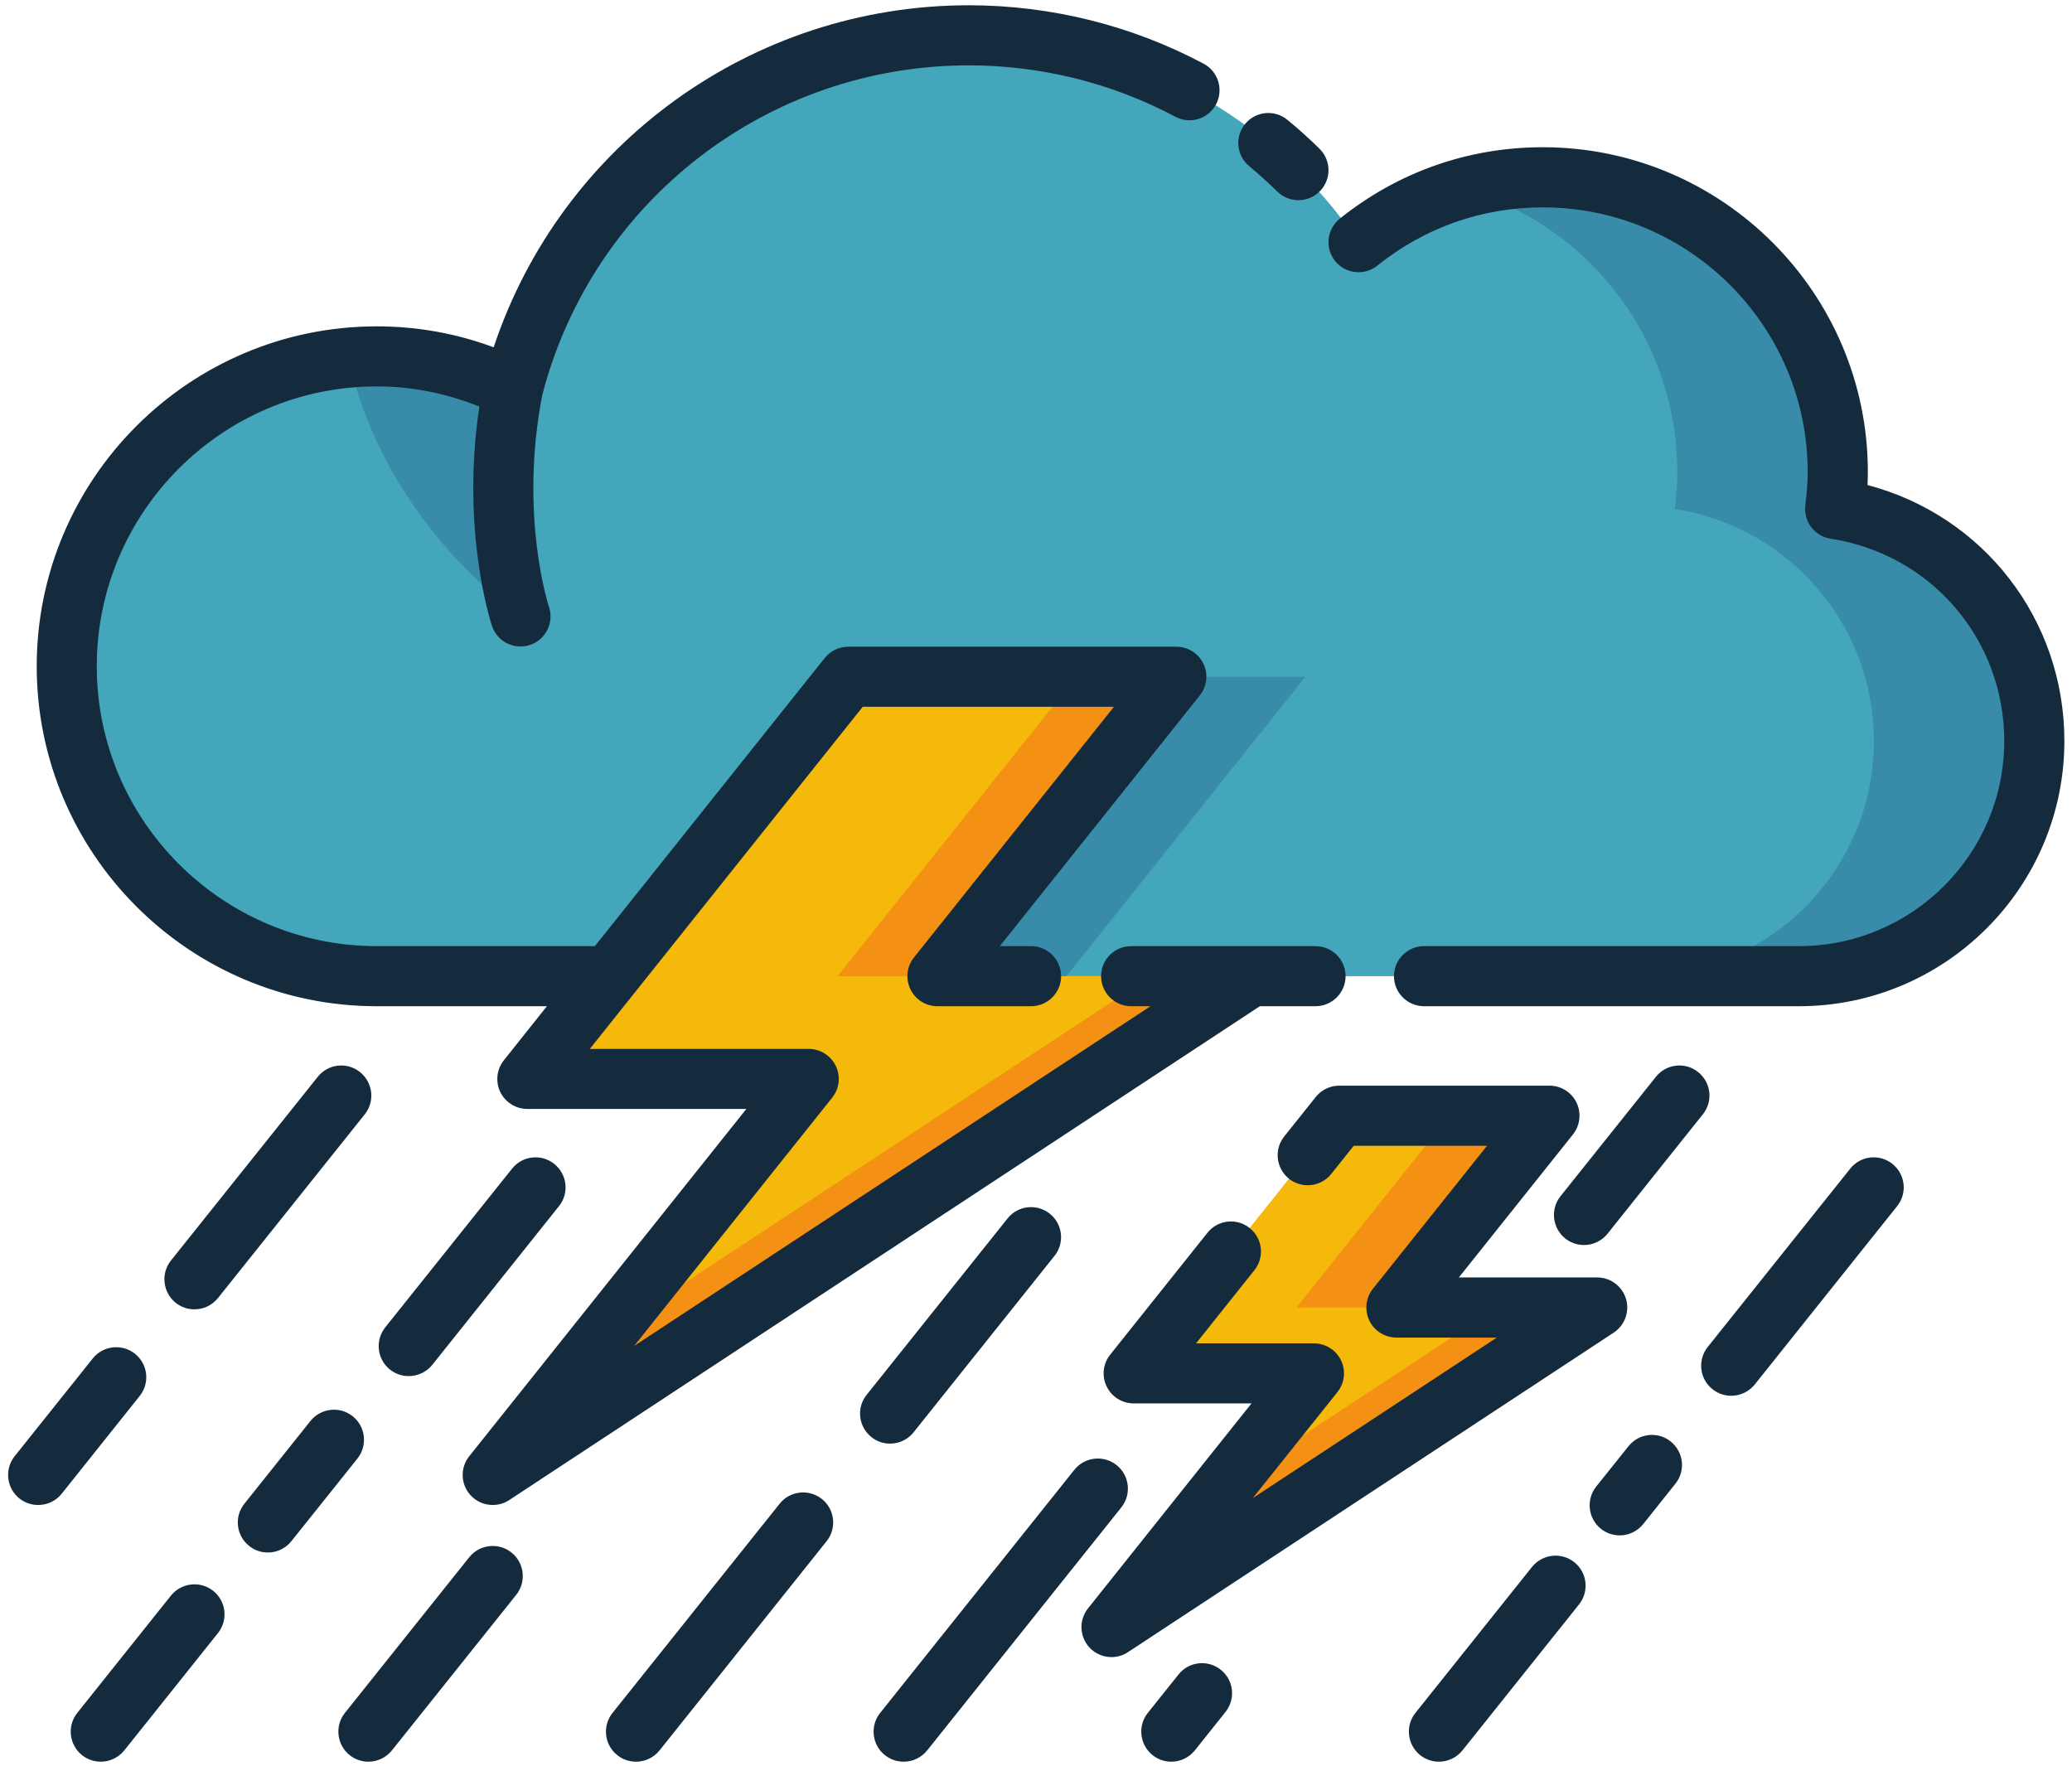 <svg width="237" height="202" viewBox="0 0 237 202" fill="none" xmlns="http://www.w3.org/2000/svg">
<path d="M209.92 58.22C210.084 56.838 210.203 55.427 210.203 53.992C210.203 35.375 195.107 20.282 176.475 20.282C168.497 20.282 161.166 23.074 155.398 27.704C145.707 13.436 129.373 4.043 110.822 4.043C85.733 4.043 64.646 21.197 58.675 44.411C53.964 42.098 48.691 40.773 43.097 40.773C23.507 40.773 7.632 56.644 7.632 76.215C7.632 95.795 23.507 111.666 43.097 111.666C55.441 111.666 199.559 111.666 205.775 111.666C220.635 111.666 232.695 99.62 232.695 84.764C232.695 71.312 222.807 60.215 209.92 58.22" fill="#44A6BB"/>
<path d="M111.781 77.418L84.449 111.666C96.014 111.666 108.958 111.666 121.976 111.666L149.309 77.418H111.781Z" fill="#388BA9"/>
<path d="M209.92 58.22C210.084 56.838 210.203 55.427 210.203 53.992C210.203 35.375 195.107 20.282 176.475 20.282C173.288 20.282 170.205 20.744 167.293 21.574C181.455 25.566 191.85 38.555 191.85 53.992C191.85 55.427 191.731 56.838 191.566 58.22C204.453 60.215 214.343 71.312 214.343 84.764C214.343 99.62 202.281 111.666 187.426 111.666C197.67 111.666 204.514 111.666 205.775 111.666C220.635 111.666 232.695 99.62 232.695 84.764C232.695 71.312 222.807 60.215 209.92 58.22" fill="#388BA9"/>
<path d="M43.097 40.773C42.011 40.773 40.925 40.839 39.863 40.933C43.994 60.031 59.533 70.515 59.533 70.515C59.533 70.515 55.757 59.267 58.675 44.41C53.964 42.097 48.691 40.773 43.097 40.773" fill="#388BA9"/>
<path d="M177.23 127.632H153.188L129.671 157.101H150.285L127.131 186.122L182.692 149.571H159.727L177.23 127.632" fill="#F5B90B"/>
<path d="M134.556 77.418H97.029L60.327 123.424H92.507L56.361 168.726L143.077 111.666H107.225L134.556 77.418" fill="#F5B90B"/>
<path d="M159.727 149.571L177.23 127.632H165.792L148.294 149.571H159.727Z" fill="#F49013"/>
<path d="M171.259 149.571L139.773 170.292L127.131 186.122L182.692 149.571H171.259" fill="#F49013"/>
<path d="M107.225 111.666L134.556 77.418H123.119L95.801 111.666H107.225" fill="#F49013"/>
<path d="M131.639 111.666L68.989 152.897L56.361 168.726L143.077 111.666H131.639" fill="#F49013"/>
<path d="M195.877 158.917C196.513 159.422 197.269 159.667 198.024 159.667C199.025 159.667 200.03 159.224 200.715 158.375L217 137.974C218.191 136.488 217.944 134.332 216.458 133.142C214.98 131.959 212.808 132.199 211.629 133.691L195.333 154.086C194.153 155.568 194.389 157.734 195.877 158.917V158.917ZM191.095 164.895C189.622 163.711 187.45 163.952 186.269 165.443L182.574 170.057C181.393 171.538 181.643 173.704 183.117 174.888C183.753 175.388 184.509 175.638 185.264 175.638C186.269 175.638 187.271 175.195 187.955 174.346L191.637 169.726C192.831 168.24 192.581 166.084 191.095 164.895V164.895ZM164.589 201.527C165.594 201.527 166.595 201.082 167.28 200.233L180.615 183.532C181.794 182.051 181.559 179.89 180.072 178.705C178.585 177.521 176.428 177.767 175.234 179.247L161.897 195.949C160.718 197.426 160.968 199.592 162.441 200.776C163.078 201.281 163.833 201.527 164.589 201.527V201.527ZM194.233 122.635C192.761 121.452 190.59 121.692 189.409 123.178L178.491 136.842C177.31 138.323 177.56 140.488 179.033 141.673C179.671 142.173 180.427 142.423 181.182 142.423C182.187 142.423 183.188 141.98 183.872 141.131L194.777 127.467C195.971 125.981 195.721 123.82 194.233 122.635V122.635ZM133.976 201.527C134.982 201.527 135.982 201.082 136.667 200.233L140.174 195.837C141.363 194.35 141.118 192.189 139.632 191.006C138.154 189.821 135.982 190.061 134.803 191.548L131.285 195.949C130.106 197.426 130.356 199.592 131.829 200.776C132.466 201.281 133.221 201.527 133.976 201.527V201.527ZM101.216 200.776C101.853 201.281 102.609 201.527 103.364 201.527C104.369 201.527 105.37 201.082 106.055 200.233L128.264 172.43C129.445 170.944 129.199 168.778 127.721 167.599C126.235 166.414 124.063 166.655 122.883 168.141L100.673 195.949C99.493 197.426 99.729 199.592 101.216 200.776V200.776ZM120.074 138.837C118.588 137.658 116.43 137.894 115.25 139.379L99.129 159.559C97.935 161.045 98.186 163.206 99.672 164.39C100.295 164.895 101.051 165.141 101.806 165.141C102.821 165.141 103.827 164.697 104.496 163.848L120.617 143.664C121.797 142.188 121.562 140.022 120.074 138.837V138.837ZM72.751 201.527C73.757 201.527 74.757 201.082 75.442 200.233L94.55 176.304C95.731 174.822 95.494 172.656 94.008 171.473C92.52 170.293 90.358 170.533 89.179 172.015L70.06 195.949C68.881 197.426 69.116 199.592 70.604 200.776C71.241 201.281 71.996 201.527 72.751 201.527V201.527ZM39.992 200.776C40.628 201.281 41.384 201.527 42.139 201.527C43.144 201.527 44.145 201.082 44.829 200.233L59.052 182.432C60.233 180.947 59.983 178.781 58.51 177.601C57.022 176.417 54.86 176.658 53.671 178.139L39.448 195.949C38.268 197.426 38.518 199.592 39.992 200.776V200.776ZM46.755 157.417C47.756 157.417 48.761 156.979 49.446 156.13L63.938 137.974C65.127 136.488 64.882 134.332 63.395 133.142C61.918 131.959 59.746 132.199 58.567 133.691L44.065 151.841C42.885 153.326 43.12 155.482 44.608 156.672C45.245 157.177 46 157.417 46.755 157.417V157.417ZM40.346 162.013C38.858 160.828 36.701 161.068 35.507 162.555L27.954 172.015C26.764 173.501 27.009 175.663 28.497 176.846C29.124 177.356 29.889 177.596 30.634 177.596C31.65 177.596 32.65 177.153 33.326 176.304L40.888 166.844C42.068 165.357 41.822 163.192 40.346 162.013V162.013ZM9.379 200.776C10.016 201.281 10.771 201.527 11.527 201.527C12.532 201.527 13.533 201.082 14.216 200.233L24.933 186.811C26.113 185.334 25.877 183.168 24.389 181.984C22.903 180.804 20.746 181.046 19.552 182.527L8.835 195.949C7.656 197.426 7.906 199.592 9.379 200.776ZM41.171 122.635C39.698 121.452 37.528 121.692 36.347 123.178L19.552 144.197C18.371 145.678 18.621 147.839 20.094 149.029C20.731 149.534 21.486 149.779 22.242 149.779C23.257 149.779 24.248 149.336 24.933 148.487L41.728 127.467C42.909 125.981 42.658 123.82 41.171 122.635V122.635ZM7.056 170.874L15.977 159.691C17.168 158.209 16.922 156.044 15.435 154.86C13.958 153.68 11.786 153.922 10.606 155.402L1.675 166.585C0.495 168.065 0.74 170.227 2.218 171.416C2.855 171.916 3.61 172.161 4.365 172.161C5.38 172.161 6.371 171.723 7.056 170.874V170.874ZM177.23 124.192H153.188C152.14 124.192 151.149 124.669 150.498 125.486L146.887 130.01C145.707 131.491 145.957 133.652 147.43 134.837C148.916 136.021 151.078 135.775 152.268 134.295L154.841 131.072H170.088L157.036 147.43C156.209 148.462 156.058 149.868 156.625 151.062C157.201 152.256 158.405 153.011 159.727 153.011H171.212L143.299 171.374L152.977 159.248C153.802 158.214 153.958 156.799 153.391 155.615C152.811 154.425 151.607 153.67 150.285 153.67H136.809L143.478 145.306C144.669 143.824 144.423 141.659 142.936 140.475C141.458 139.295 139.287 139.535 138.107 141.027L126.99 154.959C126.164 155.992 125.998 157.408 126.579 158.592C127.146 159.786 128.359 160.541 129.672 160.541H143.148L124.455 183.98C123.393 185.301 123.464 187.197 124.596 188.444C125.267 189.179 126.201 189.561 127.132 189.561C127.793 189.561 128.444 189.377 129.019 188.996L184.58 152.445C185.845 151.605 186.42 150.043 185.987 148.586C185.548 147.128 184.203 146.131 182.692 146.131H166.869L179.921 129.769C180.732 128.741 180.898 127.33 180.331 126.142C179.756 124.947 178.552 124.192 177.23 124.192V124.192ZM150.465 108.231H129.388C127.486 108.231 125.942 109.77 125.942 111.666C125.942 113.562 127.486 115.106 129.388 115.106H131.592L72.529 153.972L95.187 125.566C96.014 124.532 96.18 123.126 95.598 121.932C95.023 120.744 93.82 119.989 92.507 119.989H67.464L98.681 80.852H127.414L104.544 109.524C103.718 110.557 103.552 111.968 104.134 113.158C104.699 114.351 105.904 115.106 107.225 115.106H117.927C119.829 115.106 121.372 113.562 121.372 111.666C121.372 109.77 119.829 108.231 117.927 108.231H114.363L137.233 79.559C138.06 78.527 138.225 77.111 137.649 75.926C137.082 74.733 135.878 73.978 134.556 73.978H97.029C95.977 73.978 94.984 74.459 94.338 75.27L68.044 108.231H43.097C25.443 108.231 11.069 93.875 11.069 76.215C11.069 58.564 25.443 44.203 43.097 44.203C47.143 44.203 51.061 45.005 54.828 46.505C52.703 60.692 56.126 71.142 56.277 71.609C56.762 73.048 58.094 73.95 59.533 73.95C59.902 73.95 60.266 73.898 60.634 73.775C62.428 73.171 63.395 71.223 62.791 69.421C62.758 69.322 59.359 58.937 62.026 45.184C67.786 22.975 87.833 7.476 110.822 7.476C119.059 7.476 127.226 9.506 134.439 13.356C136.124 14.252 138.201 13.615 139.088 11.941C139.986 10.26 139.348 8.179 137.673 7.288C129.469 2.914 120.183 0.603 110.822 0.603C86.007 0.603 64.198 16.503 56.465 39.73C52.184 38.135 47.699 37.333 43.097 37.333C21.642 37.333 4.2 54.78 4.2 76.215C4.2 97.658 21.642 115.106 43.097 115.106H62.554L57.636 121.286C56.811 122.31 56.655 123.726 57.22 124.919C57.802 126.103 59.005 126.858 60.327 126.858H85.369L53.671 166.585C52.619 167.906 52.68 169.797 53.822 171.043C54.496 171.779 55.417 172.161 56.361 172.161C57.009 172.161 57.669 171.982 58.25 171.595L144.102 115.106H150.465C152.363 115.106 153.911 113.562 153.911 111.666C153.911 109.77 152.363 108.231 150.465 108.231V108.231ZM213.611 55.484C213.635 54.979 213.649 54.483 213.649 53.992C213.649 33.511 196.971 16.842 176.475 16.842C167.94 16.842 159.906 19.673 153.236 25.024C151.763 26.217 151.526 28.373 152.707 29.855C153.896 31.336 156.058 31.573 157.546 30.383C162.984 26.019 169.522 23.722 176.475 23.722C193.185 23.722 206.766 37.3 206.766 53.992C206.766 55.138 206.686 56.346 206.498 57.791C206.27 59.635 207.545 61.333 209.386 61.622C220.895 63.4 229.25 73.134 229.25 84.764C229.25 97.701 218.723 108.231 205.765 108.231H162.89C160.991 108.231 159.443 109.77 159.443 111.666C159.443 113.562 160.991 115.106 162.89 115.106H205.765C222.51 115.106 236.128 101.494 236.128 84.764C236.128 70.808 226.829 58.965 213.611 55.484ZM150.922 17.007C152.282 18.343 152.306 20.517 150.971 21.876C150.3 22.561 149.412 22.9 148.515 22.9C147.643 22.9 146.783 22.574 146.108 21.918C145.07 20.905 143.998 19.923 142.888 19.008C141.425 17.8 141.212 15.634 142.426 14.171C143.629 12.709 145.801 12.506 147.264 13.714C148.529 14.752 149.757 15.861 150.922 17.007" fill="#142B3D"/>
</svg>

